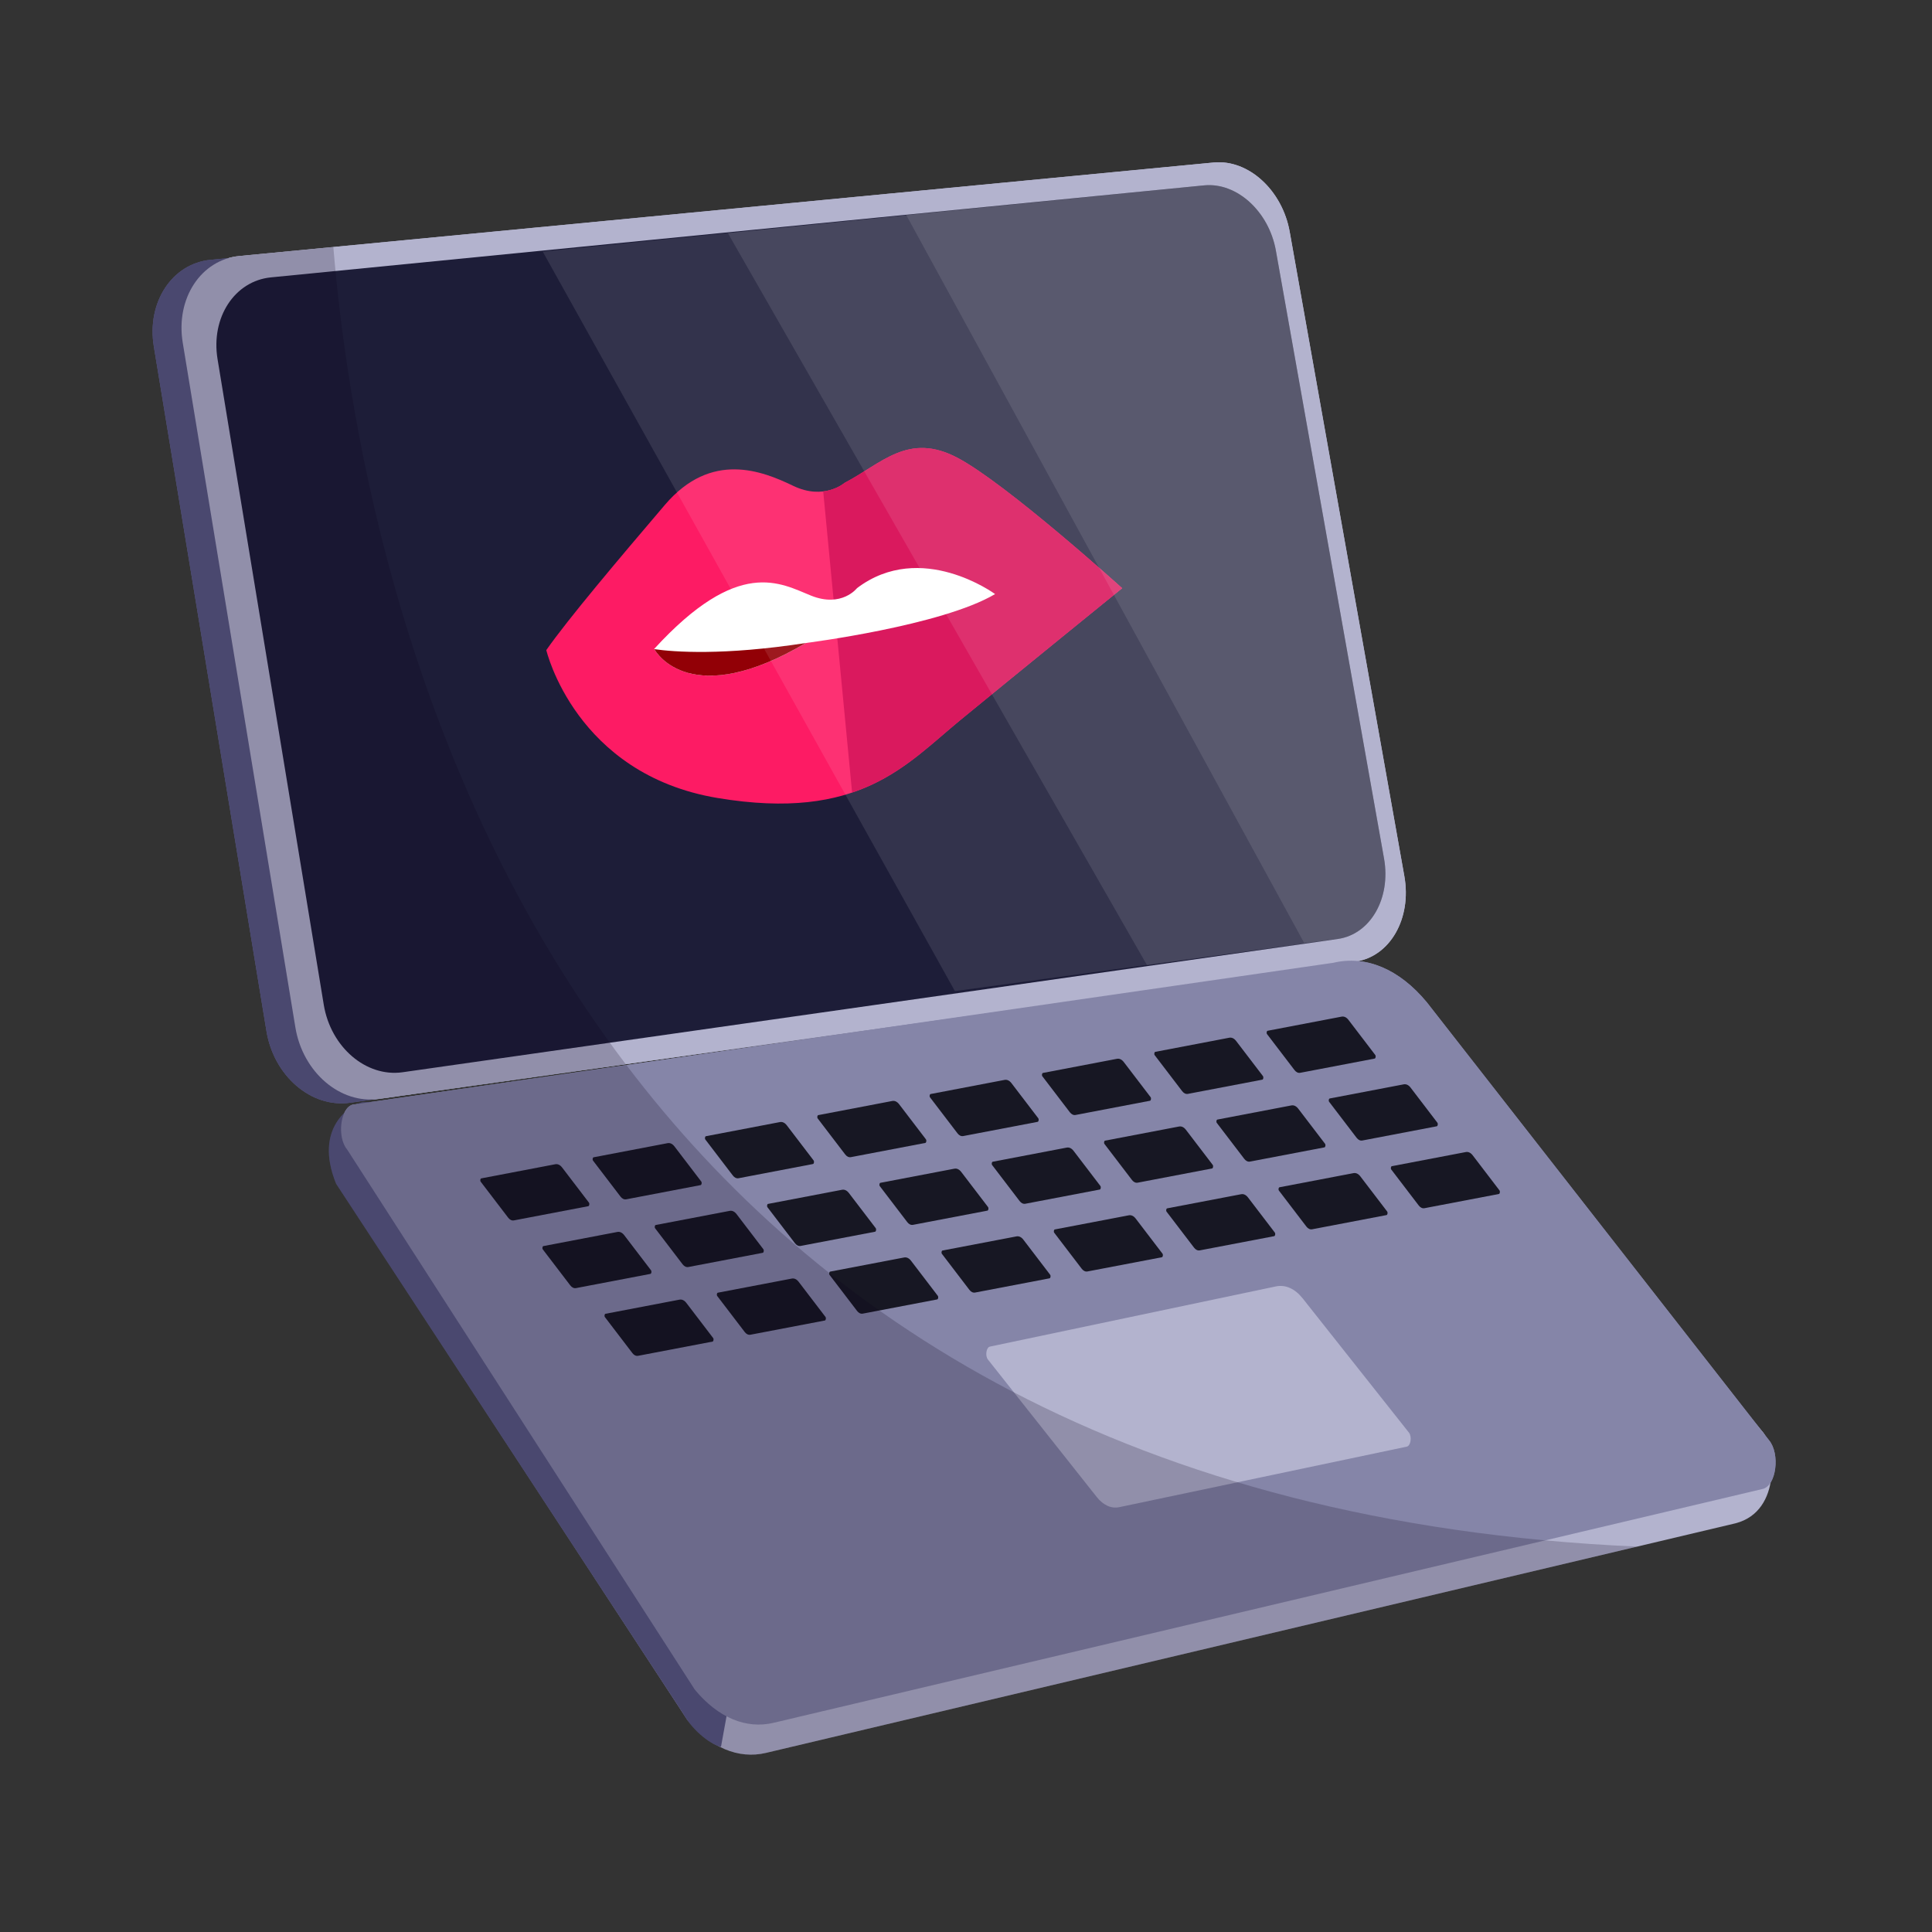 <?xml version="1.0" encoding="utf-8"?>
<!-- Generator: Adobe Illustrator 24.0.3, SVG Export Plug-In . SVG Version: 6.00 Build 0)  -->
<svg version="1.1" xmlns="http://www.w3.org/2000/svg" xmlns:xlink="http://www.w3.org/1999/xlink" x="0px" y="0px"
	 viewBox="0 0 512 512" style="enable-background:new 0 0 512 512;" xml:space="preserve">
<rect x="0" y="0" width="512" height="512" fill="#333333" stroke="none"/>
<style type="text/css">
	.st0{fill:none;}
	.st1{fill:#FFFFFF;}
	.st2{fill:#ED0F49;}
	.st3{fill:#FFEBCA;}
	.st4{fill:#9B4231;}
	.st5{fill:#EAB363;}
	.st6{opacity:0.2;enable-background:new    ;}
	.st7{fill:#F7B5E5;}
	.st8{fill:#F9437C;}
	.st9{fill:#FFD7E5;}
	.st10{fill:#FF76A0;}
	.st11{fill:#BBD5FF;}
	.st12{fill:#85BC00;}
	.st13{fill:#00D871;}
	.st14{fill:#FFA300;}
	.st15{fill:#FF99FF;}
	.st16{fill:#E20569;}
	.st17{fill:#4BE08E;}
	.st18{fill:#06FFEC;}
	.st19{fill:#FFA403;}
	.st20{fill:#76D1FF;}
	.st21{fill:#6F00FF;}
	.st22{fill:#0050C4;}
	.st23{fill:#9772D3;}
	.st24{fill:#FFE564;}
	.st25{clip-path:url(#SVGID_2_);fill:#E5E5E5;}
	.st26{clip-path:url(#SVGID_4_);fill:#008BD8;}
	.st27{clip-path:url(#SVGID_6_);fill:#008BD8;}
	.st28{clip-path:url(#SVGID_8_);fill:#008BD8;}
	.st29{fill:#FFC639;}
	.st30{fill:#FF7900;}
	.st31{clip-path:url(#SVGID_10_);fill:#E5E5E5;}
	.st32{clip-path:url(#SVGID_12_);fill:#008BD8;}
	.st33{clip-path:url(#SVGID_14_);fill:#008BD8;}
	.st34{clip-path:url(#SVGID_16_);fill:#008BD8;}
	.st35{clip-path:url(#SVGID_18_);fill:#E5E5E5;}
	.st36{clip-path:url(#SVGID_20_);fill:#008BD8;}
	.st37{clip-path:url(#SVGID_22_);fill:#008BD8;}
	.st38{clip-path:url(#SVGID_24_);fill:#008BD8;}
	.st39{fill:#CAEFFF;}
	.st40{opacity:0.1;}
	.st41{fill:#3C0000;}
	.st42{fill:#C00000;}
	.st43{fill:#23292D;}
	.st44{fill:#F2F2F2;}
	.st45{opacity:0.6;fill:#3C5366;}
	.st46{fill:#3C5366;}
	.st47{fill:#1B2A35;}
	.st48{fill:#7B0000;}
	.st49{fill:#9EC3F2;}
	.st50{fill:#4D84C1;}
	.st51{opacity:0.74;fill:#7B0000;}
	.st52{opacity:0.74;fill:#C00000;}
	.st53{fill:#CBDCF4;}
	.st54{fill:#500000;}
	.st55{fill:#56AAE8;}
	.st56{fill:#FF9999;}
	.st57{opacity:0.3;fill:#FFFFFF;}
	.st58{opacity:0.3;}
	.st59{fill:#F98706;}
	.st60{fill:#FFCC00;}
	.st61{fill:#0092DB;}
	.st62{fill:#00B7FF;}
	.st63{fill:#50D6FF;}
	.st64{fill:#88E0FF;}
	.st65{fill:#DDA800;}
	.st66{fill:#F4C42A;}
	.st67{fill:#FFDB4D;}
	.st68{opacity:0.4;fill:#441F00;}
	.st69{fill:#CE8032;}
	.st70{fill:#6B8900;}
	.st71{fill:#9AC400;}
	.st72{fill:#C2DD00;}
	.st73{opacity:0.2;}
	.st74{fill:#E6F1FF;}
	.st75{fill:#0B0B0C;}
	.st76{fill:#0080FF;}
	.st77{fill:#FFED83;}
	.st78{fill:#AA6500;}
	.st79{clip-path:url(#SVGID_26_);}
	.st80{opacity:0.2;fill:#48A0FF;}
	.st81{fill:#E27100;}
	.st82{fill:#FFB000;}
	.st83{fill:#FFAA00;}
	.st84{fill:#FFDF7B;}
	.st85{opacity:0.2;fill:#F98706;}
	.st86{fill:#B6E7FF;}
	.st87{fill:#D9F4FF;}
	.st88{fill:#379AF4;}
	.st89{fill:#8FD4FF;}
	.st90{fill:#5FBBFF;}
	.st91{opacity:0.2;fill:#379AF4;}
	.st92{fill:#FFF0C5;}
	.st93{fill:#7599BC;}
	.st94{fill:#1D1D38;}
	.st95{opacity:0.15;fill:#0B0019;}
	.st96{opacity:0.05;fill:#FFFFFF;}
	.st97{fill:#618099;}
	.st98{fill:#494968;}
	.st99{fill:#595972;}
	.st100{fill:#E9BC00;}
	.st101{opacity:0.5;}
	.st102{fill:#DDDFE4;}
	.st103{opacity:0.3;fill:#0B0019;}
	.st104{opacity:0.08;fill:#FFFFFF;}
	.st105{fill:#5A5A84;}
	.st106{fill:#B3B3CE;}
	.st107{fill:#FD1B64;}
	.st108{fill:#D6004D;}
	.st109{fill:#920006;}
	.st110{fill:#8585A8;}
	.st111{fill:#171723;}
	.st112{opacity:0.1;fill:#FFFFFF;}
	.st113{opacity:0.2;fill:#0B0019;}
	.st114{fill:#547D9B;}
	.st115{fill:#A1D5FF;}
	.st116{fill:#00254D;}
	.st117{opacity:0.1;fill:#3E0A75;}
	.st118{opacity:0.4;fill:#FFFFFF;}
	.st119{fill:#2D5171;}
	.st120{fill:#B88352;}
	.st121{fill:#EFC478;}
	.st122{fill:#76838E;}
	.st123{fill:#B7A1E2;}
	.st124{fill:#FF4385;}
	.st125{fill:#D30041;}
	.st126{fill:#ED065F;}
	.st127{opacity:0.8;fill:#FFFFFF;}
	.st128{fill:#5D422A;}
	.st129{opacity:0.3;fill:#3E0A75;}
	.st130{fill:#FF7187;}
	.st131{fill:#CE4A69;}
	.st132{fill:#444468;}
	.st133{fill:#1A1A23;}
	.st134{fill:#1F95DD;}
	.st135{fill:#DA0000;}
	.st136{fill:#2C2C4C;}
	.st137{fill:#BCBCE8;}
	.st138{fill:#222B33;}
	.st139{fill:#394854;}
	.st140{fill:#273544;}
	.st141{fill:#86A9BF;}
	.st142{fill:#F79984;}
	.st143{fill:#0A0F11;}
	.st144{fill:#E07868;}
	.st145{fill:#D35440;}
	.st146{fill:#FFC2B8;}
	.st147{fill:#A53A2F;}
	.st148{fill:#C64E36;}
	.st149{fill:#070000;}
	.st150{fill:#230200;}
	.st151{fill:#540000;}
	.st152{fill:#AF8F08;}
	.st153{fill:#16D8C0;}
	.st154{fill:#75EFDD;}
	.st155{fill:#00AF96;}
	.st156{fill:#00846E;}
	.st157{fill:#FFE161;}
	.st158{fill:#05C4A8;}
	.st159{fill:#F3E9FF;}
	.st160{fill:#FFC5DB;}
	.st161{fill:#E5D2FF;}
	.st162{fill:#CDB3FF;}
	.st163{opacity:0.2;fill:#3E0A75;}
	.st164{fill:#A8003D;}
	.st165{fill:#AA6D35;}
	.st166{fill:#FFD6B8;}
	.st167{fill:#FFE697;}
	.st168{fill:#FFDD88;}
	.st169{fill:#FF5986;}
	.st170{opacity:0.4;fill:#C40059;}
	.st171{fill:#CC004E;}
	.st172{fill:#2D2D2D;}
	.st173{opacity:0.6;}
	.st174{fill:#3D3D3D;}
	.st175{fill:#4F4F4F;}
	.st176{fill:#636363;}
	.st177{fill:#E9F5FF;}
	.st178{fill:#C1E0F4;}
	.st179{fill:#E50000;}
	.st180{fill:#FF7373;}
	.st181{fill:#F25F5F;}
	.st182{fill:#FFB200;}
	.st183{opacity:0.5;fill:#FF7373;}
	.st184{fill:#FFCF7B;}
	.st185{fill:#00CEC3;}
	.st186{fill:#00EAD9;}
	.st187{fill:#00A599;}
	.st188{fill:#007F73;}
	.st189{fill:#DD5050;}
	.st190{fill:#FFA6A6;}
	.st191{fill:#45793B;}
	.st192{fill:#35612A;}
	.st193{fill:#235317;}
	.st194{fill:#5E8F44;}
	.st195{fill:#65954D;}
	.st196{fill:#930000;}
	.st197{fill:#F00000;}
	.st198{fill:#EAB80D;}
	.st199{fill:#FFD226;}
</style>
<g id="Credits_10_Birthday">
</g>
<g id="Credits_5000">
</g>
<g id="Credits_3000">
</g>
<g id="Credits_2000">
</g>
<g id="Credits_1000">
</g>
<g id="Credits_750">
</g>
<g id="Credits_500">
	<rect class="st0" width="512" height="512"/>
	<g>
		<g>
			<path class="st105" d="M313.989,44.078c2.298-0.221,4.584,0.129,6.75,0.948c2.165,0.819,4.21,2.108,6.03,3.769
				c1.819,1.66,3.413,3.692,4.674,5.999c1.261,2.306,2.191,4.887,2.682,7.645l30.384,170.784c0.498,2.799,0.51,5.531,0.104,8.074
				c-0.406,2.545-1.23,4.901-2.404,6.949c-1.174,2.049-2.699,3.789-4.505,5.098c-1.807,1.31-3.897,2.188-6.199,2.512L92.743,292.24
				c-2.556,0.359-5.093,0.099-7.493-0.679c-2.401-0.779-4.664-2.078-6.668-3.794c-2.005-1.717-3.752-3.851-5.119-6.301
				c-1.368-2.45-2.356-5.214-2.845-8.19L40.767,91.823c-0.482-2.929-0.42-5.77,0.103-8.399c0.523-2.627,1.508-5.041,2.872-7.119
				c1.363-2.076,3.105-3.817,5.144-5.099c2.037-1.281,4.37-2.105,6.919-2.349L313.989,44.078z"/>
		</g>
		<g>
			<path class="st106" d="M321.649,43.065c2.298-0.221,4.584,0.129,6.75,0.948c2.165,0.819,4.21,2.108,6.03,3.769
				c1.819,1.66,3.413,3.692,4.674,5.999c1.261,2.306,2.191,4.887,2.682,7.645l30.384,170.784c0.498,2.799,0.51,5.531,0.104,8.074
				c-0.406,2.545-1.23,4.901-2.404,6.949c-1.174,2.049-2.699,3.789-4.505,5.098c-1.807,1.31-3.897,2.188-6.199,2.512
				l-258.763,36.384c-2.556,0.359-5.093,0.099-7.493-0.679c-2.401-0.779-4.664-2.078-6.668-3.794
				c-2.005-1.717-3.752-3.851-5.119-6.301c-1.368-2.45-2.356-5.214-2.845-8.19L48.427,90.81c-0.482-2.929-0.42-5.77,0.103-8.399
				c0.523-2.627,1.508-5.041,2.872-7.119c1.363-2.076,3.105-3.817,5.144-5.099c2.037-1.281,4.37-2.105,6.919-2.349L321.649,43.065z"
				/>
		</g>
		<g>
			<path class="st94" d="M319.137,49.123c2.167-0.208,4.322,0.121,6.365,0.894c2.041,0.772,3.971,1.988,5.687,3.555
				c1.715,1.566,3.218,3.482,4.408,5.657c1.19,2.175,2.066,4.608,2.529,7.21l28.653,161.053c0.47,2.64,0.481,5.216,0.098,7.614
				c-0.383,2.4-1.16,4.622-2.267,6.553c-1.108,1.932-2.545,3.573-4.248,4.808c-1.704,1.235-3.675,2.063-5.845,2.369l-247.85,35.324
				c-2.41,0.339-4.803,0.094-7.066-0.641c-2.264-0.735-4.398-1.959-6.288-3.578c-1.891-1.619-3.538-3.632-4.827-5.942
				c-1.29-2.31-2.222-4.917-2.683-7.723L57.651,95.162c-0.454-2.763-0.396-5.442,0.097-7.92c0.493-2.477,1.422-4.754,2.708-6.714
				c1.285-1.958,2.928-3.599,4.851-4.809c1.921-1.208,4.121-1.985,6.525-2.216L319.137,49.123z"/>
		</g>
		<g>
			<path class="st107" d="M297.387,155.881c0,0-30.631-27.697-43.65-34.562c-13.019-6.865-20.027,1.464-29.938,6.661
				c0,0-5.403,4.713-13.588,0.772c-8.185-3.941-21.717-9.373-33.998,5.031s-25.718,30.31-31.438,38.5
				c0,0,7.711,32.915,45.396,39.195s49.9-8.806,64.373-20.692C269.019,178.901,297.387,155.881,297.387,155.881z"/>
			<path class="st108" d="M253.737,121.32c-13.019-6.865-20.027,1.464-29.938,6.661c0,0-2.091,1.822-5.639,2.252l7.655,79.805
				c12.525-4.217,20.243-12.281,28.73-19.251c14.474-11.885,42.842-34.905,42.842-34.905S266.756,128.184,253.737,121.32z"/>
			<path class="st1" d="M263.707,157.435c0,0-19.599-14.421-36.583-1.577c0,0-4.05,5.256-12.169,1.997
				c-8.119-3.259-19.207-10.331-41.584,14.11c0,0,8.783,16.961,40.185-1.564C213.556,170.4,249.55,165.843,263.707,157.435z"/>
			<path class="st109" d="M173.41,172.037c0.656,1.159,9.927,16.19,40.145-1.637C191.622,173.782,178.631,172.775,173.41,172.037z"
				/>
		</g>
		<path class="st110" d="M467.139,394.583l-262.149,61.983c-7.307,1.728-14.713-1.39-20.845-8.776L91.99,304.625
			c-2.774-3.341-1.772-11.11,1.534-11.892l259.799-37.581c8.683-2.053,17.484,1.652,24.771,10.428l90.711,116.09
			C471.816,385.298,470.728,393.735,467.139,394.583z"/>
		<g>
			<path class="st111" d="M155.907,319.653l-19.713,3.765c-0.549,0.105-1.092-0.151-1.528-0.722l-7.279-9.533
				c-0.197-0.258-0.1-0.834,0.149-0.881l19.614-3.746c0.653-0.125,1.298,0.18,1.815,0.858l7.103,9.302
				C156.283,318.976,156.177,319.601,155.907,319.653z"/>
			<path class="st111" d="M185.677,314.065l-19.713,3.765c-0.549,0.105-1.092-0.151-1.528-0.722l-7.279-9.533
				c-0.197-0.258-0.1-0.834,0.149-0.881l19.614-3.746c0.653-0.125,1.298,0.18,1.815,0.858l7.103,9.302
				C186.052,313.388,185.947,314.013,185.677,314.065z"/>
			<path class="st111" d="M215.447,308.477l-19.713,3.765c-0.55,0.105-1.092-0.151-1.528-0.722l-7.279-9.533
				c-0.197-0.258-0.1-0.834,0.149-0.881l19.614-3.746c0.653-0.125,1.298,0.18,1.815,0.858l7.103,9.302
				C215.822,307.8,215.717,308.425,215.447,308.477z"/>
			<path class="st111" d="M245.217,302.888l-19.713,3.765c-0.549,0.105-1.092-0.151-1.528-0.722l-7.279-9.533
				c-0.197-0.258-0.1-0.834,0.149-0.881l19.614-3.746c0.653-0.125,1.298,0.18,1.815,0.858l7.103,9.302
				C245.592,302.212,245.486,302.837,245.217,302.888z"/>
			<path class="st111" d="M274.986,297.3l-19.713,3.765c-0.549,0.105-1.092-0.151-1.528-0.722l-7.279-9.533
				c-0.197-0.258-0.1-0.834,0.149-0.881l19.614-3.746c0.653-0.125,1.298,0.18,1.815,0.858l7.103,9.302
				C275.362,296.624,275.256,297.249,274.986,297.3z"/>
			<path class="st111" d="M304.756,291.712l-19.713,3.765c-0.549,0.105-1.092-0.152-1.528-0.722l-7.279-9.533
				c-0.197-0.258-0.1-0.834,0.149-0.881L296,280.596c0.653-0.125,1.298,0.18,1.815,0.858l7.103,9.302
				C305.132,291.036,305.026,291.661,304.756,291.712z"/>
			<path class="st111" d="M334.526,286.124l-19.713,3.765c-0.549,0.105-1.092-0.152-1.528-0.722l-7.279-9.533
				c-0.197-0.258-0.1-0.834,0.149-0.881l19.614-3.746c0.653-0.125,1.298,0.18,1.815,0.858l7.103,9.302
				C334.902,285.447,334.796,286.072,334.526,286.124z"/>
			<path class="st111" d="M364.296,280.536l-19.713,3.765c-0.549,0.105-1.092-0.151-1.528-0.722l-7.279-9.533
				c-0.197-0.258-0.1-0.834,0.149-0.881l19.614-3.746c0.653-0.125,1.298,0.18,1.815,0.858l7.103,9.302
				C364.671,279.859,364.566,280.484,364.296,280.536z"/>
		</g>
		<g>
			<path class="st111" d="M172.366,337.595l-19.713,3.765c-0.549,0.105-1.092-0.152-1.528-0.722l-7.279-9.533
				c-0.197-0.258-0.1-0.834,0.149-0.881l19.614-3.746c0.653-0.125,1.298,0.18,1.815,0.858l7.103,9.302
				C172.742,336.918,172.636,337.543,172.366,337.595z"/>
			<path class="st111" d="M202.136,332.007l-19.713,3.765c-0.549,0.105-1.092-0.152-1.528-0.722l-7.279-9.533
				c-0.197-0.258-0.1-0.834,0.149-0.881l19.614-3.746c0.653-0.125,1.298,0.18,1.815,0.858l7.103,9.302
				C202.512,331.33,202.406,331.955,202.136,332.007z"/>
			<path class="st111" d="M231.906,326.419l-19.713,3.765c-0.549,0.105-1.092-0.151-1.528-0.722l-7.279-9.533
				c-0.197-0.258-0.1-0.834,0.149-0.881l19.614-3.746c0.653-0.125,1.298,0.18,1.815,0.858l7.103,9.302
				C232.282,325.742,232.176,326.367,231.906,326.419z"/>
			<path class="st111" d="M261.676,320.83l-19.713,3.765c-0.549,0.105-1.092-0.151-1.528-0.722l-7.279-9.533
				c-0.197-0.258-0.1-0.834,0.149-0.881l19.614-3.746c0.653-0.125,1.298,0.18,1.815,0.858l7.103,9.302
				C262.051,320.154,261.946,320.779,261.676,320.83z"/>
			<path class="st111" d="M291.446,315.242l-19.713,3.765c-0.549,0.105-1.092-0.151-1.528-0.722l-7.279-9.533
				c-0.197-0.258-0.1-0.834,0.149-0.881l19.614-3.746c0.653-0.125,1.298,0.18,1.815,0.858l7.103,9.302
				C291.821,314.566,291.716,315.191,291.446,315.242z"/>
			<path class="st111" d="M321.216,309.654l-19.713,3.765c-0.549,0.105-1.092-0.151-1.528-0.722l-7.279-9.533
				c-0.197-0.258-0.1-0.834,0.149-0.881l19.614-3.746c0.653-0.125,1.298,0.18,1.815,0.858l7.103,9.302
				C321.591,308.978,321.486,309.603,321.216,309.654z"/>
			<path class="st111" d="M350.985,304.066l-19.713,3.765c-0.549,0.105-1.092-0.151-1.528-0.722l-7.279-9.533
				c-0.197-0.258-0.1-0.834,0.149-0.881l19.614-3.746c0.653-0.125,1.298,0.18,1.815,0.858l7.103,9.302
				C351.361,303.389,351.255,304.014,350.985,304.066z"/>
			<path class="st111" d="M380.755,298.478l-19.713,3.765c-0.549,0.105-1.092-0.151-1.528-0.722l-7.279-9.533
				c-0.197-0.258-0.1-0.834,0.149-0.881l19.614-3.746c0.653-0.125,1.298,0.18,1.815,0.858l7.103,9.302
				C381.131,297.801,381.025,298.426,380.755,298.478z"/>
		</g>
		<g>
			<path class="st111" d="M188.826,355.537l-19.713,3.765c-0.549,0.105-1.092-0.151-1.528-0.722l-7.279-9.533
				c-0.197-0.258-0.1-0.834,0.149-0.881l19.614-3.746c0.653-0.125,1.298,0.18,1.815,0.858l7.103,9.302
				C189.201,354.86,189.096,355.485,188.826,355.537z"/>
			<path class="st111" d="M218.596,349.949l-19.713,3.765c-0.55,0.105-1.092-0.151-1.528-0.722l-7.279-9.533
				c-0.197-0.258-0.1-0.834,0.149-0.881l19.614-3.746c0.653-0.125,1.298,0.18,1.815,0.858l7.103,9.302
				C218.971,349.272,218.866,349.897,218.596,349.949z"/>
			<path class="st111" d="M248.365,344.361l-19.713,3.765c-0.549,0.105-1.092-0.151-1.528-0.722l-7.279-9.533
				c-0.197-0.258-0.1-0.834,0.149-0.881l19.614-3.746c0.653-0.125,1.298,0.18,1.815,0.858l7.103,9.302
				C248.741,343.684,248.635,344.309,248.365,344.361z"/>
			<path class="st111" d="M278.135,338.772l-19.713,3.765c-0.549,0.105-1.092-0.151-1.528-0.722l-7.279-9.533
				c-0.197-0.258-0.1-0.834,0.149-0.881l19.614-3.746c0.653-0.125,1.298,0.18,1.815,0.858l7.103,9.302
				C278.511,338.096,278.405,338.721,278.135,338.772z"/>
			<path class="st111" d="M307.905,333.184l-19.713,3.765c-0.549,0.105-1.092-0.151-1.528-0.722l-7.279-9.533
				c-0.197-0.258-0.1-0.834,0.149-0.881l19.614-3.746c0.653-0.125,1.298,0.18,1.815,0.858l7.103,9.302
				C308.281,332.508,308.175,333.133,307.905,333.184z"/>
			<path class="st111" d="M337.675,327.596l-19.713,3.765c-0.549,0.105-1.092-0.151-1.528-0.722l-7.279-9.533
				c-0.197-0.258-0.1-0.834,0.149-0.881l19.614-3.746c0.653-0.125,1.298,0.18,1.815,0.858l7.103,9.302
				C338.051,326.92,337.945,327.545,337.675,327.596z"/>
			<path class="st111" d="M367.445,322.008l-19.713,3.765c-0.549,0.105-1.092-0.152-1.528-0.722l-7.279-9.533
				c-0.197-0.258-0.1-0.834,0.149-0.881l19.614-3.746c0.653-0.125,1.298,0.18,1.815,0.858l7.103,9.302
				C367.82,321.331,367.715,321.956,367.445,322.008z"/>
			<path class="st111" d="M397.215,316.42l-19.713,3.765c-0.549,0.105-1.092-0.152-1.528-0.722l-7.279-9.533
				c-0.197-0.258-0.1-0.834,0.149-0.881l19.614-3.746c0.653-0.125,1.298,0.18,1.815,0.858l7.103,9.302
				C397.59,315.743,397.485,316.368,397.215,316.42z"/>
		</g>
		<path class="st106" d="M372.818,383.374l-76.192,16.037c-2.124,0.447-4.245-0.508-5.971-2.687l-28.843-36.431
			c-0.781-0.986-0.441-3.225,0.52-3.427l75.81-15.957c2.524-0.531,5.045,0.603,7.095,3.193l28.146,35.55
			C374.23,380.723,373.861,383.155,372.818,383.374z"/>
		<path class="st112" d="M366.778,227.492L338.125,66.439c-0.463-2.601-1.339-5.035-2.529-7.21c-1.19-2.175-2.693-4.091-4.408-5.657
			c-1.716-1.566-3.646-2.782-5.687-3.555c-2.043-0.773-4.198-1.102-6.365-0.894L143.819,66.664l109.239,195.989l101.458-13.818
			c2.171-0.305,4.141-1.133,5.845-2.369c1.703-1.234,3.141-2.875,4.248-4.808c1.107-1.931,1.884-4.153,2.267-6.553
			C367.259,232.708,367.248,230.132,366.778,227.492z"/>
		<path class="st112" d="M366.778,227.492L338.125,66.439c-0.463-2.601-1.339-5.035-2.529-7.21c-1.19-2.175-2.693-4.091-4.408-5.657
			c-1.716-1.566-3.646-2.782-5.687-3.555c-2.043-0.773-4.198-1.102-6.365-0.894L192.884,61.764l111.091,194.029l50.541-6.958
			c2.171-0.305,4.141-1.133,5.845-2.369c1.703-1.234,3.141-2.875,4.248-4.808c1.107-1.931,1.884-4.153,2.267-6.553
			C367.259,232.708,367.248,230.132,366.778,227.492z"/>
		<path class="st112" d="M366.778,227.492L338.125,66.439c-0.463-2.601-1.339-5.035-2.529-7.21c-1.19-2.175-2.693-4.091-4.408-5.657
			c-1.716-1.566-3.646-2.782-5.687-3.555c-2.043-0.773-4.198-1.102-6.365-0.894l-79.039,7.741l105.536,193.05l8.882-1.079
			c2.171-0.305,4.141-1.133,5.845-2.369c1.703-1.234,3.141-2.875,4.248-4.808c1.107-1.931,1.884-4.153,2.267-6.553
			C367.259,232.708,367.248,230.132,366.778,227.492z"/>
		<g>
			<path class="st105" d="M313.989,44.078c2.298-0.221,4.584,0.129,6.75,0.948c2.165,0.819,4.21,2.108,6.03,3.769
				c1.819,1.66,3.413,3.692,4.674,5.999c1.261,2.306,2.191,4.887,2.682,7.645l30.384,170.784c0.498,2.799,0.51,5.531,0.104,8.074
				c-0.406,2.545-1.23,4.901-2.404,6.949c-1.174,2.049-2.699,3.789-4.505,5.098c-1.807,1.31-3.897,2.188-6.199,2.512L92.743,292.24
				c-2.556,0.359-5.093,0.099-7.493-0.679c-2.401-0.779-4.664-2.078-6.668-3.794c-2.005-1.717-3.752-3.851-5.119-6.301
				c-1.368-2.45-2.356-5.214-2.845-8.19L40.767,91.823c-0.482-2.929-0.42-5.77,0.103-8.399c0.523-2.627,1.508-5.041,2.872-7.119
				c1.363-2.076,3.105-3.817,5.144-5.099c2.037-1.281,4.37-2.105,6.919-2.349L313.989,44.078z"/>
		</g>
		<g>
			<path class="st106" d="M321.649,43.065c2.298-0.221,4.584,0.129,6.75,0.948c2.165,0.819,4.21,2.108,6.03,3.769
				c1.819,1.66,3.413,3.692,4.674,5.999c1.261,2.306,2.191,4.887,2.682,7.645l30.384,170.784c0.498,2.799,0.51,5.531,0.104,8.074
				c-0.406,2.545-1.23,4.901-2.404,6.949c-1.174,2.049-2.699,3.789-4.505,5.098c-1.807,1.31-3.897,2.188-6.199,2.512
				l-258.763,36.384c-2.556,0.359-5.093,0.099-7.493-0.679c-2.401-0.779-4.664-2.078-6.668-3.794
				c-2.005-1.717-3.752-3.851-5.119-6.301c-1.368-2.45-2.356-5.214-2.845-8.19L48.427,90.81c-0.482-2.929-0.42-5.77,0.103-8.399
				c0.523-2.627,1.508-5.041,2.872-7.119c1.363-2.076,3.105-3.817,5.144-5.099c2.037-1.281,4.37-2.105,6.919-2.349L321.649,43.065z"
				/>
		</g>
		<g>
			<path class="st94" d="M319.137,49.123c2.167-0.208,4.322,0.121,6.365,0.894c2.041,0.772,3.971,1.988,5.687,3.555
				c1.715,1.566,3.218,3.482,4.408,5.657c1.19,2.175,2.066,4.608,2.529,7.21l28.653,161.053c0.47,2.64,0.481,5.216,0.098,7.614
				c-0.383,2.4-1.16,4.622-2.267,6.553c-1.108,1.932-2.545,3.573-4.248,4.808c-1.704,1.235-3.675,2.063-5.845,2.369l-247.85,35.324
				c-2.41,0.339-4.803,0.094-7.066-0.641c-2.264-0.735-4.398-1.959-6.288-3.578c-1.891-1.619-3.538-3.632-4.827-5.942
				c-1.29-2.31-2.222-4.917-2.683-7.723L57.651,95.162c-0.454-2.763-0.396-5.442,0.097-7.92c0.493-2.477,1.422-4.754,2.708-6.714
				c1.285-1.958,2.928-3.599,4.851-4.809c1.921-1.208,4.121-1.985,6.525-2.216L319.137,49.123z"/>
		</g>
		<g>
			<path class="st107" d="M297.387,155.881c0,0-30.631-27.697-43.65-34.562c-13.019-6.865-20.027,1.464-29.938,6.661
				c0,0-5.403,4.713-13.588,0.772c-8.185-3.941-21.717-9.373-33.998,5.031s-25.718,30.31-31.438,38.5
				c0,0,7.711,32.915,45.396,39.195s49.9-8.806,64.373-20.692C269.019,178.901,297.387,155.881,297.387,155.881z"/>
			<path class="st108" d="M253.737,121.32c-13.019-6.865-20.027,1.464-29.938,6.661c0,0-2.091,1.822-5.639,2.252l7.655,79.805
				c12.525-4.217,20.243-12.281,28.73-19.251c14.474-11.885,42.842-34.905,42.842-34.905S266.756,128.184,253.737,121.32z"/>
			<path class="st1" d="M263.707,157.435c0,0-19.599-14.421-36.583-1.577c0,0-4.05,5.256-12.169,1.997
				c-8.119-3.259-19.207-10.331-41.584,14.11c0,0,8.783,16.961,40.185-1.564C213.556,170.4,249.55,165.843,263.707,157.435z"/>
			<path class="st109" d="M173.41,172.037c0.656,1.159,9.927,16.19,40.145-1.637C191.622,173.782,178.631,172.775,173.41,172.037z"
				/>
		</g>
		<path class="st106" d="M459.99,403.676l-257.001,60.859c-7.307,1.728-14.713-1.39-20.845-8.776L89.99,314.783
			c-2.774-3.341-3.664-15.453-0.358-16.234l260.829-42.072c8.683-2.053,15.515,2.56,22.802,11.337l93.969,111.771
			C470.244,383.212,472.404,400.391,459.99,403.676z"/>
		<path class="st105" d="M197,430.314V287.873l-101,4.234c-3.195,0.755-12.936,6.773-6.936,21.592L181,454.063
			c3,5.293,8,8.468,10.064,8.89L197,430.314z"/>
		<path class="st110" d="M467.139,394.583l-262.149,61.983c-7.307,1.728-14.713-1.39-20.845-8.776L91.99,304.625
			c-2.774-3.341-1.772-11.11,1.534-11.892l259.799-37.581c8.683-2.053,17.484,1.652,24.771,10.428l90.711,116.09
			C471.816,385.298,470.728,393.735,467.139,394.583z"/>
		<g>
			<path class="st111" d="M155.907,319.653l-19.713,3.765c-0.549,0.105-1.092-0.151-1.528-0.722l-7.279-9.533
				c-0.197-0.258-0.1-0.834,0.149-0.881l19.614-3.746c0.653-0.125,1.298,0.18,1.815,0.858l7.103,9.302
				C156.283,318.976,156.177,319.601,155.907,319.653z"/>
			<path class="st111" d="M185.677,314.065l-19.713,3.765c-0.549,0.105-1.092-0.151-1.528-0.722l-7.279-9.533
				c-0.197-0.258-0.1-0.834,0.149-0.881l19.614-3.746c0.653-0.125,1.298,0.18,1.815,0.858l7.103,9.302
				C186.052,313.388,185.947,314.013,185.677,314.065z"/>
			<path class="st111" d="M215.447,308.477l-19.713,3.765c-0.55,0.105-1.092-0.151-1.528-0.722l-7.279-9.533
				c-0.197-0.258-0.1-0.834,0.149-0.881l19.614-3.746c0.653-0.125,1.298,0.18,1.815,0.858l7.103,9.302
				C215.822,307.8,215.717,308.425,215.447,308.477z"/>
			<path class="st111" d="M245.217,302.888l-19.713,3.765c-0.549,0.105-1.092-0.151-1.528-0.722l-7.279-9.533
				c-0.197-0.258-0.1-0.834,0.149-0.881l19.614-3.746c0.653-0.125,1.298,0.18,1.815,0.858l7.103,9.302
				C245.592,302.212,245.486,302.837,245.217,302.888z"/>
			<path class="st111" d="M274.986,297.3l-19.713,3.765c-0.549,0.105-1.092-0.151-1.528-0.722l-7.279-9.533
				c-0.197-0.258-0.1-0.834,0.149-0.881l19.614-3.746c0.653-0.125,1.298,0.18,1.815,0.858l7.103,9.302
				C275.362,296.624,275.256,297.249,274.986,297.3z"/>
			<path class="st111" d="M304.756,291.712l-19.713,3.765c-0.549,0.105-1.092-0.152-1.528-0.722l-7.279-9.533
				c-0.197-0.258-0.1-0.834,0.149-0.881L296,280.596c0.653-0.125,1.298,0.18,1.815,0.858l7.103,9.302
				C305.132,291.036,305.026,291.661,304.756,291.712z"/>
			<path class="st111" d="M334.526,286.124l-19.713,3.765c-0.549,0.105-1.092-0.152-1.528-0.722l-7.279-9.533
				c-0.197-0.258-0.1-0.834,0.149-0.881l19.614-3.746c0.653-0.125,1.298,0.18,1.815,0.858l7.103,9.302
				C334.902,285.447,334.796,286.072,334.526,286.124z"/>
			<path class="st111" d="M364.296,280.536l-19.713,3.765c-0.549,0.105-1.092-0.151-1.528-0.722l-7.279-9.533
				c-0.197-0.258-0.1-0.834,0.149-0.881l19.614-3.746c0.653-0.125,1.298,0.18,1.815,0.858l7.103,9.302
				C364.671,279.859,364.566,280.484,364.296,280.536z"/>
		</g>
		<g>
			<path class="st111" d="M172.366,337.595l-19.713,3.765c-0.549,0.105-1.092-0.152-1.528-0.722l-7.279-9.533
				c-0.197-0.258-0.1-0.834,0.149-0.881l19.614-3.746c0.653-0.125,1.298,0.18,1.815,0.858l7.103,9.302
				C172.742,336.918,172.636,337.543,172.366,337.595z"/>
			<path class="st111" d="M202.136,332.007l-19.713,3.765c-0.549,0.105-1.092-0.152-1.528-0.722l-7.279-9.533
				c-0.197-0.258-0.1-0.834,0.149-0.881l19.614-3.746c0.653-0.125,1.298,0.18,1.815,0.858l7.103,9.302
				C202.512,331.33,202.406,331.955,202.136,332.007z"/>
			<path class="st111" d="M231.906,326.419l-19.713,3.765c-0.549,0.105-1.092-0.151-1.528-0.722l-7.279-9.533
				c-0.197-0.258-0.1-0.834,0.149-0.881l19.614-3.746c0.653-0.125,1.298,0.18,1.815,0.858l7.103,9.302
				C232.282,325.742,232.176,326.367,231.906,326.419z"/>
			<path class="st111" d="M261.676,320.83l-19.713,3.765c-0.549,0.105-1.092-0.151-1.528-0.722l-7.279-9.533
				c-0.197-0.258-0.1-0.834,0.149-0.881l19.614-3.746c0.653-0.125,1.298,0.18,1.815,0.858l7.103,9.302
				C262.051,320.154,261.946,320.779,261.676,320.83z"/>
			<path class="st111" d="M291.446,315.242l-19.713,3.765c-0.549,0.105-1.092-0.151-1.528-0.722l-7.279-9.533
				c-0.197-0.258-0.1-0.834,0.149-0.881l19.614-3.746c0.653-0.125,1.298,0.18,1.815,0.858l7.103,9.302
				C291.821,314.566,291.716,315.191,291.446,315.242z"/>
			<path class="st111" d="M321.216,309.654l-19.713,3.765c-0.549,0.105-1.092-0.151-1.528-0.722l-7.279-9.533
				c-0.197-0.258-0.1-0.834,0.149-0.881l19.614-3.746c0.653-0.125,1.298,0.18,1.815,0.858l7.103,9.302
				C321.591,308.978,321.486,309.603,321.216,309.654z"/>
			<path class="st111" d="M350.985,304.066l-19.713,3.765c-0.549,0.105-1.092-0.151-1.528-0.722l-7.279-9.533
				c-0.197-0.258-0.1-0.834,0.149-0.881l19.614-3.746c0.653-0.125,1.298,0.18,1.815,0.858l7.103,9.302
				C351.361,303.389,351.255,304.014,350.985,304.066z"/>
			<path class="st111" d="M380.755,298.478l-19.713,3.765c-0.549,0.105-1.092-0.151-1.528-0.722l-7.279-9.533
				c-0.197-0.258-0.1-0.834,0.149-0.881l19.614-3.746c0.653-0.125,1.298,0.18,1.815,0.858l7.103,9.302
				C381.131,297.801,381.025,298.426,380.755,298.478z"/>
		</g>
		<g>
			<path class="st111" d="M188.826,355.537l-19.713,3.765c-0.549,0.105-1.092-0.151-1.528-0.722l-7.279-9.533
				c-0.197-0.258-0.1-0.834,0.149-0.881l19.614-3.746c0.653-0.125,1.298,0.18,1.815,0.858l7.103,9.302
				C189.201,354.86,189.096,355.485,188.826,355.537z"/>
			<path class="st111" d="M218.596,349.949l-19.713,3.765c-0.55,0.105-1.092-0.151-1.528-0.722l-7.279-9.533
				c-0.197-0.258-0.1-0.834,0.149-0.881l19.614-3.746c0.653-0.125,1.298,0.18,1.815,0.858l7.103,9.302
				C218.971,349.272,218.866,349.897,218.596,349.949z"/>
			<path class="st111" d="M248.365,344.361l-19.713,3.765c-0.549,0.105-1.092-0.151-1.528-0.722l-7.279-9.533
				c-0.197-0.258-0.1-0.834,0.149-0.881l19.614-3.746c0.653-0.125,1.298,0.18,1.815,0.858l7.103,9.302
				C248.741,343.684,248.635,344.309,248.365,344.361z"/>
			<path class="st111" d="M278.135,338.772l-19.713,3.765c-0.549,0.105-1.092-0.151-1.528-0.722l-7.279-9.533
				c-0.197-0.258-0.1-0.834,0.149-0.881l19.614-3.746c0.653-0.125,1.298,0.18,1.815,0.858l7.103,9.302
				C278.511,338.096,278.405,338.721,278.135,338.772z"/>
			<path class="st111" d="M307.905,333.184l-19.713,3.765c-0.549,0.105-1.092-0.151-1.528-0.722l-7.279-9.533
				c-0.197-0.258-0.1-0.834,0.149-0.881l19.614-3.746c0.653-0.125,1.298,0.18,1.815,0.858l7.103,9.302
				C308.281,332.508,308.175,333.133,307.905,333.184z"/>
			<path class="st111" d="M337.675,327.596l-19.713,3.765c-0.549,0.105-1.092-0.151-1.528-0.722l-7.279-9.533
				c-0.197-0.258-0.1-0.834,0.149-0.881l19.614-3.746c0.653-0.125,1.298,0.18,1.815,0.858l7.103,9.302
				C338.051,326.92,337.945,327.545,337.675,327.596z"/>
			<path class="st111" d="M367.445,322.008l-19.713,3.765c-0.549,0.105-1.092-0.152-1.528-0.722l-7.279-9.533
				c-0.197-0.258-0.1-0.834,0.149-0.881l19.614-3.746c0.653-0.125,1.298,0.18,1.815,0.858l7.103,9.302
				C367.82,321.331,367.715,321.956,367.445,322.008z"/>
			<path class="st111" d="M397.215,316.42l-19.713,3.765c-0.549,0.105-1.092-0.152-1.528-0.722l-7.279-9.533
				c-0.197-0.258-0.1-0.834,0.149-0.881l19.614-3.746c0.653-0.125,1.298,0.18,1.815,0.858l7.103,9.302
				C397.59,315.743,397.485,316.368,397.215,316.42z"/>
		</g>
		<path class="st106" d="M372.818,383.374l-76.192,16.037c-2.124,0.447-4.245-0.508-5.971-2.687l-28.843-36.431
			c-0.781-0.986-0.441-3.225,0.52-3.427l75.81-15.957c2.524-0.531,5.045,0.603,7.095,3.193l28.146,35.55
			C374.23,380.723,373.861,383.155,372.818,383.374z"/>
		<path class="st112" d="M366.778,227.492L338.125,66.439c-0.463-2.601-1.339-5.035-2.529-7.21c-1.19-2.175-2.693-4.091-4.408-5.657
			c-1.716-1.566-3.646-2.782-5.687-3.555c-2.043-0.773-4.198-1.102-6.365-0.894L143.819,66.664l109.239,195.989l101.458-13.818
			c2.171-0.305,4.141-1.133,5.845-2.369c1.703-1.234,3.141-2.875,4.248-4.808c1.107-1.931,1.884-4.153,2.267-6.553
			C367.259,232.708,367.248,230.132,366.778,227.492z"/>
		<path class="st112" d="M366.778,227.492L338.125,66.439c-0.463-2.601-1.339-5.035-2.529-7.21c-1.19-2.175-2.693-4.091-4.408-5.657
			c-1.716-1.566-3.646-2.782-5.687-3.555c-2.043-0.773-4.198-1.102-6.365-0.894L192.884,61.764l111.091,194.029l50.541-6.958
			c2.171-0.305,4.141-1.133,5.845-2.369c1.703-1.234,3.141-2.875,4.248-4.808c1.107-1.931,1.884-4.153,2.267-6.553
			C367.259,232.708,367.248,230.132,366.778,227.492z"/>
		<path class="st112" d="M366.778,227.492L338.125,66.439c-0.463-2.601-1.339-5.035-2.529-7.21c-1.19-2.175-2.693-4.091-4.408-5.657
			c-1.716-1.566-3.646-2.782-5.687-3.555c-2.043-0.773-4.198-1.102-6.365-0.894l-79.039,7.741l105.536,193.05l8.882-1.079
			c2.171-0.305,4.141-1.133,5.845-2.369c1.703-1.234,3.141-2.875,4.248-4.808c1.107-1.931,1.884-4.153,2.267-6.553
			C367.259,232.708,367.248,230.132,366.778,227.492z"/>
		<g>
			<path class="st113" d="M92.743,292.24l6.313-0.888c0.448-0.025,0.897-0.063,1.347-0.126l65.426-9.199
				c-58.094-76.719-73.493-168.362-77.493-216.571l-24.871,2.387c-0.966,0.093-1.89,0.294-2.79,0.546l-4.87,0.467
				c-2.549,0.245-4.882,1.068-6.919,2.349c-2.039,1.282-3.781,3.023-5.144,5.099c-1.364,2.078-2.349,4.492-2.872,7.119
				c-0.524,2.629-0.585,5.469-0.103,8.399l29.851,181.453c0.49,2.976,1.478,5.74,2.845,8.19c1.367,2.45,3.114,4.584,5.119,6.301
				c2.004,1.716,4.267,3.015,6.668,3.794C87.65,292.34,90.187,292.6,92.743,292.24z"/>
			<path class="st113" d="M165.997,282.25l-67.393,9.749L96,292.107c-0.353,0.083-0.788,0.235-1.27,0.451l-1.206,0.174
				c-0.962,0.227-1.721,1.056-2.257,2.185c-3.312,3.15-6.131,9.079-2.203,18.781L181,454.063c2.77,4.886,7.239,7.962,9.534,8.739
				c4.01,2.107,8.249,2.727,12.456,1.733l230.858-54.668C298.89,403.901,216.406,348.7,165.997,282.25z"/>
		</g>
	</g>
</g>
<g id="Credits_300">
</g>
<g id="Credits_200">
</g>
<g id="Credits_100">
</g>
<g id="Credits_75">
</g>
<g id="Credits_50">
</g>
<g id="Credits_25">
</g>
<g id="Credits_10">
</g>
<g id="Credits_5">
</g>
<g id="Credits_1">
</g>
</svg>
